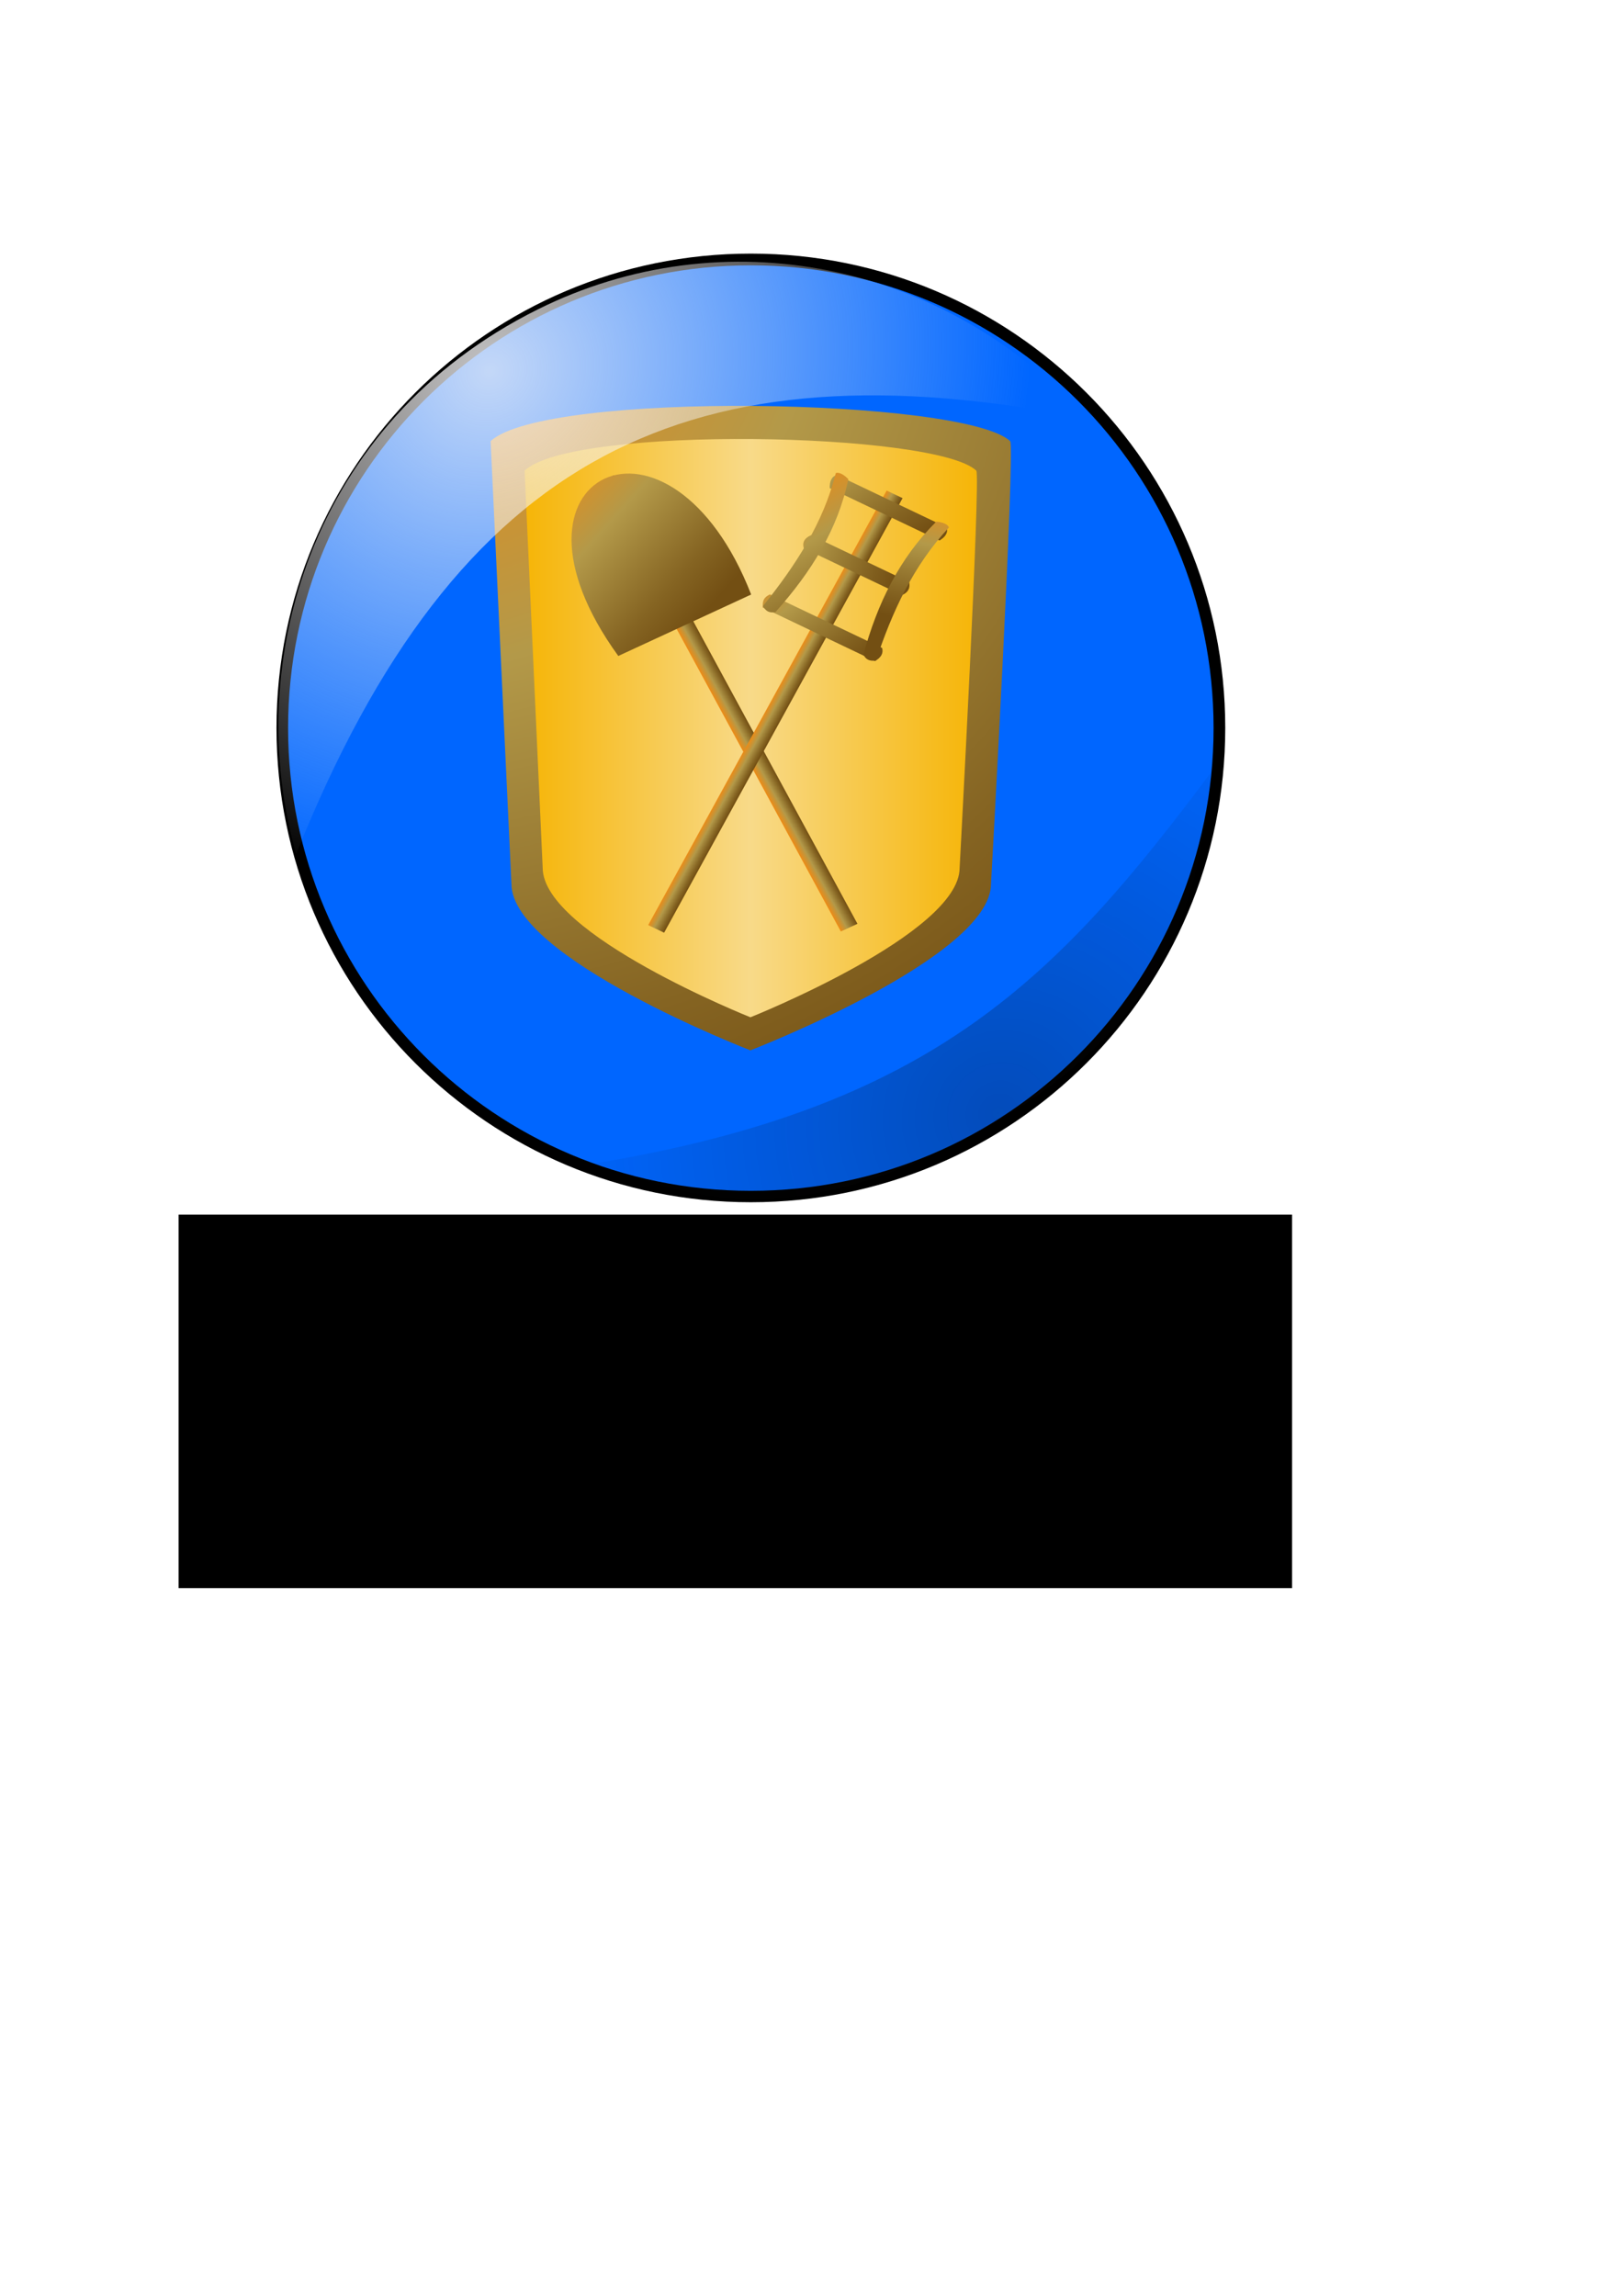 <?xml version="1.0" encoding="UTF-8" standalone="no"?>
<!-- Created with Inkscape (http://www.inkscape.org/) -->

<svg
   xmlns:a="http://ns.adobe.com/AdobeSVGViewerExtensions/3.0/"
   xmlns:dc="http://purl.org/dc/elements/1.1/"
   xmlns:cc="http://creativecommons.org/ns#"
   xmlns:rdf="http://www.w3.org/1999/02/22-rdf-syntax-ns#"
   xmlns:svg="http://www.w3.org/2000/svg"
   xmlns="http://www.w3.org/2000/svg"
   xmlns:xlink="http://www.w3.org/1999/xlink"
   xmlns:sodipodi="http://sodipodi.sourceforge.net/DTD/sodipodi-0.dtd"
   xmlns:inkscape="http://www.inkscape.org/namespaces/inkscape"
   width="744.094"
   height="1052.362"
   id="svg3815"
   version="1.1"
   inkscape:version="0.48.3.1 r9886"
   sodipodi:docname="BrouwHulp-Amarillo-text.svg"
   inkscape:export-filename="/home/adrie/Documenten/bier/BrouwHulp/BrouwHulp Gold/Artwork/BrouwHulp-Amarillo-text.png"
   inkscape:export-xdpi="100.05239"
   inkscape:export-ydpi="100.05239">
  <defs
     id="defs3817">
    <linearGradient
       id="linearGradient8263">
      <stop
         style="stop-color:#0a090a;stop-opacity:0.281;"
         offset="0"
         id="stop8265" />
      <stop
         style="stop-color:#0a090a;stop-opacity:0.026;"
         offset="1"
         id="stop8267" />
    </linearGradient>
    <radialGradient
       cx="141.349"
       cy="136.542"
       fx="141.349"
       fy="136.542"
       gradientUnits="userSpaceOnUse"
       id="XMLID_20_"
       r="205.26"
       gradientTransform="matrix(0.68,0,0,0.708,222.257,-53.247)">
      <stop
         offset="0"
         style="stop-color:#f6890d;stop-opacity:1;"
         id="stop9766" />
      <stop
         offset="0.414"
         style="stop-color:#B39949"
         id="stop9768" />
      <stop
         offset="0.808"
         style="stop-color:#856422"
         id="stop9770" />
      <stop
         offset="1"
         style="stop-color:#734F13"
         id="stop9772" />
      <a:midPointStop
         offset="0"
         style="stop-color:#E8D776" />
      <a:midPointStop
         offset="0.455"
         style="stop-color:#E8D776" />
      <a:midPointStop
         offset="1"
         style="stop-color:#734F13" />
    </radialGradient>
    <linearGradient
       id="linearGradient14907">
      <stop
         style="stop-color:#f6b507;stop-opacity:1"
         offset="0"
         id="stop14909" />
      <stop
         id="stop14915"
         offset="0.5"
         style="stop-color:#f8da89;stop-opacity:1;" />
      <stop
         style="stop-color:#f6b507;stop-opacity:1"
         offset="1"
         id="stop14911" />
    </linearGradient>
    <filter
       id="filter12927-4"
       inkscape:collect="always">
      <feGaussianBlur
         id="feGaussianBlur12929-8"
         stdDeviation="6.762"
         inkscape:collect="always" />
    </filter>
    <filter
       id="filter12903"
       inkscape:collect="always">
      <feGaussianBlur
         id="feGaussianBlur12905"
         stdDeviation="8.289"
         inkscape:collect="always" />
    </filter>
    <radialGradient
       r="202.174"
       fy="153.4"
       fx="254.233"
       cy="153.4"
       cx="254.233"
       gradientTransform="matrix(0.666,1.074,-1.153,0.715,347.206,97.602)"
       gradientUnits="userSpaceOnUse"
       id="radialGradient12125"
       xlink:href="#linearGradient8255"
       inkscape:collect="always" />
    <radialGradient
       r="153.08"
       fy="877.306"
       fx="592.035"
       cy="877.306"
       cx="592.035"
       gradientTransform="matrix(1.063,-0.883,0.825,0.994,-760.631,499.907)"
       gradientUnits="userSpaceOnUse"
       id="radialGradient12122-2"
       xlink:href="#linearGradient8263-6"
       inkscape:collect="always" />
    <radialGradient
       r="153.08"
       fy="877.306"
       fx="592.035"
       cy="877.306"
       cx="592.035"
       gradientTransform="matrix(1.063,-0.883,0.825,0.994,-760.631,499.907)"
       gradientUnits="userSpaceOnUse"
       id="radialGradient12119"
       xlink:href="#linearGradient8263-6"
       inkscape:collect="always" />
    <radialGradient
       r="202.174"
       fy="153.4"
       fx="254.233"
       cy="153.4"
       cx="254.233"
       gradientTransform="matrix(0.666,1.074,-1.153,0.715,352.92,99.031)"
       gradientUnits="userSpaceOnUse"
       id="radialGradient12117"
       xlink:href="#linearGradient8255"
       inkscape:collect="always" />
    <radialGradient
       gradientTransform="matrix(0.68,0,0,0.708,222.257,-53.247)"
       r="205.26"
       id="radialGradient11928"
       gradientUnits="userSpaceOnUse"
       fy="136.542"
       fx="141.349"
       cy="136.542"
       cx="141.349">
      <stop
         id="stop11930"
         style="stop-color:#f6890d;stop-opacity:1;"
         offset="0" />
      <stop
         id="stop11932"
         style="stop-color:#B39949"
         offset="0.414" />
      <stop
         id="stop11934"
         style="stop-color:#856422"
         offset="0.808" />
      <stop
         id="stop11936"
         style="stop-color:#734F13"
         offset="1" />
      <a:midPointStop
         style="stop-color:#E8D776"
         offset="0" />
      <a:midPointStop
         style="stop-color:#E8D776"
         offset="0.455" />
      <a:midPointStop
         style="stop-color:#734F13"
         offset="1" />
    </radialGradient>
    <linearGradient
       y2="128.201"
       x2="375.446"
       y1="150.676"
       x1="369.946"
       gradientTransform="matrix(0.857,0.443,0.438,-0.866,0.725,42.17)"
       gradientUnits="userSpaceOnUse"
       id="linearGradient11615"
       xlink:href="#XMLID_20_-3"
       inkscape:collect="always" />
    <radialGradient
       gradientTransform="matrix(0.68,0,0,0.708,222.257,-53.247)"
       r="205.26"
       id="radialGradient11917"
       gradientUnits="userSpaceOnUse"
       fy="136.542"
       fx="141.349"
       cy="136.542"
       cx="141.349">
      <stop
         id="stop11919"
         style="stop-color:#f6890d;stop-opacity:1;"
         offset="0" />
      <stop
         id="stop11921"
         style="stop-color:#B39949"
         offset="0.414" />
      <stop
         id="stop11923"
         style="stop-color:#856422"
         offset="0.808" />
      <stop
         id="stop11925"
         style="stop-color:#734F13"
         offset="1" />
      <a:midPointStop
         style="stop-color:#E8D776"
         offset="0" />
      <a:midPointStop
         style="stop-color:#E8D776"
         offset="0.455" />
      <a:midPointStop
         style="stop-color:#734F13"
         offset="1" />
    </radialGradient>
    <linearGradient
       y2="128.284"
       x2="374.108"
       y1="142.469"
       x1="348.582"
       gradientTransform="matrix(0.857,0.443,0.438,-0.866,0.725,42.17)"
       gradientUnits="userSpaceOnUse"
       id="linearGradient11613"
       xlink:href="#XMLID_20_-3"
       inkscape:collect="always" />
    <radialGradient
       gradientTransform="matrix(0.68,0,0,0.708,222.257,-53.247)"
       r="205.26"
       id="radialGradient11906"
       gradientUnits="userSpaceOnUse"
       fy="136.542"
       fx="141.349"
       cy="136.542"
       cx="141.349">
      <stop
         id="stop11908"
         style="stop-color:#f6890d;stop-opacity:1;"
         offset="0" />
      <stop
         id="stop11910"
         style="stop-color:#B39949"
         offset="0.414" />
      <stop
         id="stop11912"
         style="stop-color:#856422"
         offset="0.808" />
      <stop
         id="stop11914"
         style="stop-color:#734F13"
         offset="1" />
      <a:midPointStop
         style="stop-color:#E8D776"
         offset="0" />
      <a:midPointStop
         style="stop-color:#E8D776"
         offset="0.455" />
      <a:midPointStop
         style="stop-color:#734F13"
         offset="1" />
    </radialGradient>
    <linearGradient
       y2="134.629"
       x2="372.894"
       y1="131.447"
       x1="347.314"
       gradientTransform="matrix(0.857,0.443,0.438,-0.866,0.725,42.17)"
       gradientUnits="userSpaceOnUse"
       id="linearGradient11611"
       xlink:href="#XMLID_20_-3"
       inkscape:collect="always" />
    <radialGradient
       gradientTransform="matrix(0.68,0,0,0.708,222.257,-53.247)"
       r="205.26"
       id="radialGradient11895"
       gradientUnits="userSpaceOnUse"
       fy="136.542"
       fx="141.349"
       cy="136.542"
       cx="141.349">
      <stop
         id="stop11897"
         style="stop-color:#f6890d;stop-opacity:1;"
         offset="0" />
      <stop
         id="stop11899"
         style="stop-color:#B39949"
         offset="0.414" />
      <stop
         id="stop11901"
         style="stop-color:#856422"
         offset="0.808" />
      <stop
         id="stop11903"
         style="stop-color:#734F13"
         offset="1" />
      <a:midPointStop
         style="stop-color:#E8D776"
         offset="0" />
      <a:midPointStop
         style="stop-color:#E8D776"
         offset="0.455" />
      <a:midPointStop
         style="stop-color:#734F13"
         offset="1" />
    </radialGradient>
    <linearGradient
       y2="141.537"
       x2="372.59"
       y1="153.462"
       x1="346.919"
       gradientTransform="matrix(0.857,0.443,0.438,-0.866,0.725,42.17)"
       gradientUnits="userSpaceOnUse"
       id="linearGradient11609"
       xlink:href="#XMLID_20_-3"
       inkscape:collect="always" />
    <radialGradient
       gradientTransform="matrix(0.68,0,0,0.708,222.257,-53.247)"
       r="205.26"
       id="radialGradient11884"
       gradientUnits="userSpaceOnUse"
       fy="136.542"
       fx="141.349"
       cy="136.542"
       cx="141.349">
      <stop
         id="stop11886"
         style="stop-color:#f6890d;stop-opacity:1;"
         offset="0" />
      <stop
         id="stop11888"
         style="stop-color:#B39949"
         offset="0.414" />
      <stop
         id="stop11890"
         style="stop-color:#856422"
         offset="0.808" />
      <stop
         id="stop11892"
         style="stop-color:#734F13"
         offset="1" />
      <a:midPointStop
         style="stop-color:#E8D776"
         offset="0" />
      <a:midPointStop
         style="stop-color:#E8D776"
         offset="0.455" />
      <a:midPointStop
         style="stop-color:#734F13"
         offset="1" />
    </radialGradient>
    <linearGradient
       y2="119.161"
       x2="374.823"
       y1="128.935"
       x1="351.189"
       gradientTransform="matrix(0.857,0.443,0.438,-0.866,0.725,42.17)"
       gradientUnits="userSpaceOnUse"
       id="linearGradient11607"
       xlink:href="#XMLID_20_-3"
       inkscape:collect="always" />
    <radialGradient
       gradientTransform="matrix(0.68,0,0,0.708,222.257,-53.247)"
       r="205.26"
       id="radialGradient11873"
       gradientUnits="userSpaceOnUse"
       fy="136.542"
       fx="141.349"
       cy="136.542"
       cx="141.349">
      <stop
         id="stop11875"
         style="stop-color:#f6890d;stop-opacity:1;"
         offset="0" />
      <stop
         id="stop11877"
         style="stop-color:#B39949"
         offset="0.414" />
      <stop
         id="stop11879"
         style="stop-color:#856422"
         offset="0.808" />
      <stop
         id="stop11881"
         style="stop-color:#734F13"
         offset="1" />
      <a:midPointStop
         style="stop-color:#E8D776"
         offset="0" />
      <a:midPointStop
         style="stop-color:#E8D776"
         offset="0.455" />
      <a:midPointStop
         style="stop-color:#734F13"
         offset="1" />
    </radialGradient>
    <linearGradient
       y2="105.842"
       x2="354.573"
       y1="105.842"
       x1="351.521"
       gradientTransform="matrix(0.965,0,0,0.971,32.11,-34.654)"
       gradientUnits="userSpaceOnUse"
       id="linearGradient11605"
       xlink:href="#XMLID_20_-3"
       inkscape:collect="always" />
    <radialGradient
       gradientTransform="matrix(0.68,0,0,0.708,222.257,-53.247)"
       r="205.26"
       id="radialGradient11862"
       gradientUnits="userSpaceOnUse"
       fy="136.542"
       fx="141.349"
       cy="136.542"
       cx="141.349">
      <stop
         id="stop11864"
         style="stop-color:#f6890d;stop-opacity:1;"
         offset="0" />
      <stop
         id="stop11866"
         style="stop-color:#B39949"
         offset="0.414" />
      <stop
         id="stop11868"
         style="stop-color:#856422"
         offset="0.808" />
      <stop
         id="stop11870"
         style="stop-color:#734F13"
         offset="1" />
      <a:midPointStop
         style="stop-color:#E8D776"
         offset="0" />
      <a:midPointStop
         style="stop-color:#E8D776"
         offset="0.455" />
      <a:midPointStop
         style="stop-color:#734F13"
         offset="1" />
    </radialGradient>
    <linearGradient
       y2="119.344"
       x2="361.013"
       y1="152.237"
       x1="346.585"
       gradientTransform="matrix(0.894,-0.448,-0.448,-0.894,82.907,361.768)"
       gradientUnits="userSpaceOnUse"
       id="linearGradient11603"
       xlink:href="#XMLID_20_-3"
       inkscape:collect="always" />
    <radialGradient
       gradientTransform="matrix(0.68,0,0,0.708,222.257,-53.247)"
       r="205.26"
       id="radialGradient11851"
       gradientUnits="userSpaceOnUse"
       fy="136.542"
       fx="141.349"
       cy="136.542"
       cx="141.349">
      <stop
         id="stop11853"
         style="stop-color:#f6890d;stop-opacity:1;"
         offset="0" />
      <stop
         id="stop11855"
         style="stop-color:#B39949"
         offset="0.414" />
      <stop
         id="stop11857"
         style="stop-color:#856422"
         offset="0.808" />
      <stop
         id="stop11859"
         style="stop-color:#734F13"
         offset="1" />
      <a:midPointStop
         style="stop-color:#E8D776"
         offset="0" />
      <a:midPointStop
         style="stop-color:#E8D776"
         offset="0.455" />
      <a:midPointStop
         style="stop-color:#734F13"
         offset="1" />
    </radialGradient>
    <linearGradient
       y2="105.842"
       x2="354.573"
       y1="105.842"
       x1="351.521"
       gradientTransform="translate(-87.88,-360.592)"
       gradientUnits="userSpaceOnUse"
       id="linearGradient11601"
       xlink:href="#XMLID_20_-3"
       inkscape:collect="always" />
    <linearGradient
       id="linearGradient14907-8">
      <stop
         id="stop14909-5"
         offset="0"
         style="stop-color:#f6b507;stop-opacity:1" />
      <stop
         style="stop-color:#f8da89;stop-opacity:1;"
         offset="0.5"
         id="stop14915-3" />
      <stop
         id="stop14911-2"
         offset="1"
         style="stop-color:#f6b507;stop-opacity:1" />
    </linearGradient>
    <linearGradient
       y2="112.05"
       x2="398.237"
       y1="112.05"
       x1="336.679"
       gradientUnits="userSpaceOnUse"
       id="linearGradient11599"
       xlink:href="#linearGradient14907-8"
       inkscape:collect="always" />
    <radialGradient
       gradientTransform="matrix(0.68,0,0,0.708,222.257,-53.247)"
       r="205.26"
       id="XMLID_20_-3"
       gradientUnits="userSpaceOnUse"
       fy="136.542"
       fx="141.349"
       cy="136.542"
       cx="141.349">
      <stop
         id="stop9766-3"
         style="stop-color:#f6890d;stop-opacity:1;"
         offset="0" />
      <stop
         id="stop9768-8"
         style="stop-color:#B39949"
         offset="0.414" />
      <stop
         id="stop9770-4"
         style="stop-color:#856422"
         offset="0.808" />
      <stop
         id="stop9772-7"
         style="stop-color:#734F13"
         offset="1" />
      <a:midPointStop
         style="stop-color:#E8D776"
         offset="0" />
      <a:midPointStop
         style="stop-color:#E8D776"
         offset="0.455" />
      <a:midPointStop
         style="stop-color:#734F13"
         offset="1" />
    </radialGradient>
    <radialGradient
       r="205.26"
       fy="136.542"
       fx="141.349"
       cy="136.542"
       cx="141.349"
       gradientTransform="matrix(0.68,0,0,0.708,222.257,-53.247)"
       gradientUnits="userSpaceOnUse"
       id="radialGradient11597"
       xlink:href="#XMLID_20_-3"
       inkscape:collect="always" />
    <radialGradient
       r="202.174"
       fy="153.4"
       fx="254.233"
       cy="153.4"
       cx="254.233"
       gradientTransform="matrix(0.666,1.074,-1.153,0.715,352.92,99.031)"
       gradientUnits="userSpaceOnUse"
       id="radialGradient6130"
       xlink:href="#linearGradient8255"
       inkscape:collect="always" />
    <radialGradient
       r="153.08"
       fy="877.306"
       fx="592.035"
       cy="877.306"
       cx="592.035"
       gradientTransform="matrix(1.063,-0.883,0.825,0.994,-760.631,499.907)"
       gradientUnits="userSpaceOnUse"
       id="radialGradient6127"
       xlink:href="#linearGradient8263-6"
       inkscape:collect="always" />
    <linearGradient
       gradientTransform="matrix(1.2,0,0,1.358,-111.818,-208.708)"
       y2="722.653"
       x2="397"
       y1="705.153"
       x1="408.786"
       gradientUnits="userSpaceOnUse"
       id="linearGradient8301"
       xlink:href="#linearGradient3340"
       inkscape:collect="always" />
    <radialGradient
       r="171.313"
       fy="446.541"
       fx="384.377"
       cy="446.541"
       cx="384.377"
       gradientTransform="matrix(0.584,1.001,-0.677,0.395,462.479,-74.437)"
       gradientUnits="userSpaceOnUse"
       id="radialGradient4345"
       xlink:href="#linearGradient4325"
       inkscape:collect="always" />
    <linearGradient
       y2="722.653"
       x2="397"
       y1="705.153"
       x1="408.786"
       gradientUnits="userSpaceOnUse"
       id="linearGradient4343"
       xlink:href="#linearGradient3340"
       inkscape:collect="always" />
    <linearGradient
       id="linearGradient3340">
      <stop
         id="stop3342"
         offset="0"
         style="stop-color:#ffefef;stop-opacity:1;" />
      <stop
         id="stop3344"
         offset="1"
         style="stop-color:#b3b3b3;stop-opacity:0;" />
    </linearGradient>
    <linearGradient
       id="linearGradient4317">
      <stop
         id="stop4319"
         offset="0"
         style="stop-color:#f3eaf5;stop-opacity:1;" />
      <stop
         id="stop4321"
         offset="1"
         style="stop-color:#8800aa;stop-opacity:1" />
    </linearGradient>
    <linearGradient
       id="linearGradient4325">
      <stop
         id="stop4327"
         offset="0"
         style="stop-color:#fff3f3;stop-opacity:1;" />
      <stop
         id="stop4329"
         offset="1"
         style="stop-color:#b3b3b3;stop-opacity:1;" />
    </linearGradient>
    <linearGradient
       id="linearGradient8255">
      <stop
         id="stop8257"
         offset="0"
         style="stop-color:#f6f5f6;stop-opacity:0.795;" />
      <stop
         id="stop8259"
         offset="1"
         style="stop-color:#f6f5f6;stop-opacity:0;" />
    </linearGradient>
    <linearGradient
       id="linearGradient8263-6">
      <stop
         id="stop8265-1"
         offset="0"
         style="stop-color:#0a090a;stop-opacity:0.281;" />
      <stop
         id="stop8267-2"
         offset="1"
         style="stop-color:#0a090a;stop-opacity:0.026;" />
    </linearGradient>
    <inkscape:perspective
       id="perspective6170"
       inkscape:persp3d-origin="372.04724 : 350.78739 : 1"
       inkscape:vp_z="744.09448 : 526.18109 : 1"
       inkscape:vp_y="0 : 1000 : 0"
       inkscape:vp_x="0 : 526.18109 : 1"
       sodipodi:type="inkscape:persp3d" />
  </defs>
  <sodipodi:namedview
     id="base"
     pagecolor="#ffffff"
     bordercolor="#666666"
     borderopacity="1.0"
     inkscape:pageopacity="0.0"
     inkscape:pageshadow="2"
     inkscape:zoom="0.35"
     inkscape:cx="17.857143"
     inkscape:cy="520"
     inkscape:document-units="px"
     inkscape:current-layer="layer1"
     showgrid="false"
     inkscape:window-width="1600"
     inkscape:window-height="814"
     inkscape:window-x="-8"
     inkscape:window-y="25"
     inkscape:window-maximized="1" />
  <g
     inkscape:label="Layer 1"
     inkscape:groupmode="layer"
     id="layer1">
    <flowRoot
       xml:space="preserve"
       id="flowRoot3066"
       style="font-size:64.667px;font-style:normal;font-variant:normal;font-weight:normal;font-stretch:normal;text-align:center;line-height:80%;letter-spacing:0px;word-spacing:0px;writing-mode:lr-tb;text-anchor:middle;fill:#000000;fill-opacity:1;stroke:none;font-family:Exotc350 DmBd BT;-inkscape-font-specification:Exotc350 DmBd BT"
       transform="matrix(1.626,0,0,1.471,-456.762,383.153)"><flowRegion
         id="flowRegion3068"><rect
           id="rect3070"
           width="313.959"
           height="116.375"
           x="331.271"
           y="118.024"
           style="font-size:64.667px;font-style:normal;font-variant:normal;font-weight:normal;font-stretch:normal;text-align:center;line-height:80%;writing-mode:lr-tb;text-anchor:middle;fill:#000000;fill-opacity:1;font-family:Exotc350 DmBd BT;-inkscape-font-specification:Exotc350 DmBd BT" /></flowRegion><flowPara
         id="flowPara3844">BrouwHulp</flowPara><flowPara
         id="flowPara3846">Amarillo</flowPara></flowRoot>    <g
       transform="matrix(7.205,0,0,7.205,-3036.801,-3833.784)"
       id="layer1-1"
       inkscape:label="Layer 1">
      <g
         transform="matrix(0.128,0,0,0.128,409.174,494.223)"
         id="g12931">
        <path
           transform="matrix(-1.019,0,0,1.025,836.3,309.729)"
           d="m 591.429,339.505 c 0,127.025 -103.614,230 -231.429,230 -127.814,0 -231.429,-102.975 -231.429,-230 0,-127.025 103.614,-230 231.429,-230 127.814,0 231.429,102.975 231.429,230 z"
           sodipodi:ry="230"
           sodipodi:rx="231.42857"
           sodipodi:cy="339.50504"
           sodipodi:cx="360"
           id="path4333"
           style="fill:#000000;fill-opacity:1;stroke:none"
           sodipodi:type="arc"
           inkscape:export-filename="/home/adrie/Documents/Logo Witte Paard zonder tekst 85.png"
           inkscape:export-xdpi="16.221373"
           inkscape:export-ydpi="16.221373" />
        <path
           sodipodi:type="arc"
           style="fill:#0066ff;fill-opacity:1;stroke:none"
           id="path2367"
           sodipodi:cx="360"
           sodipodi:cy="339.50504"
           sodipodi:rx="231.42857"
           sodipodi:ry="230"
           d="m 591.429,339.505 c 0,127.025 -103.614,230 -231.429,230 -127.814,0 -231.429,-102.975 -231.429,-230 0,-127.025 103.614,-230 231.429,-230 127.814,0 231.429,102.975 231.429,230 z"
           transform="matrix(-0.994,0,0,1,827.278,318.291)"
           inkscape:export-filename="/home/adrie/Documents/Logo Witte Paard zonder tekst 85.png"
           inkscape:export-xdpi="16.221373"
           inkscape:export-ydpi="16.221373" />
        <path
           sodipodi:nodetypes="ccsc"
           id="path6306"
           d="m 392.023,874.124 c 168.898,-27.943 230.378,-92.688 307.231,-195.695 -7.229,52.975 -13.398,127.818 -126.595,185.31 -91.563,46.504 -140.68,24.412 -180.635,10.385 z"
           style="fill:url(#radialGradient12122-2);fill-opacity:1;stroke:none;filter:url(#filter12927-4)"
           inkscape:transform-center-y="86.230851"
           inkscape:transform-center-x="-24.976685"
           inkscape:connector-curvature="0" />
        <g
           id="g9065"
           transform="matrix(3.653,0,0,3.239,-264.033,301.941)">
          <g
             transform="translate(-166.682,-2.174)"
             id="g14917">
            <path
               inkscape:connector-curvature="0"
               d="m 332.056,68.006 c 7.478,-7.79 64.359,-6.61 70.704,0 0.721,0.751 -2.606,67.932 -2.606,67.932 0,11.272 -32.746,25.555 -32.746,25.555 0,0 -32.519,-14.165 -32.519,-25.555 l -2.833,-67.932 z"
               id="path9774"
               style="fill:url(#radialGradient11597);stroke:none" />
            <path
               inkscape:connector-curvature="0"
               d="m 336.679,72.533 c 6.502,-6.991 55.953,-5.931 61.469,0 0.627,0.674 -2.266,60.955 -2.266,60.955 0,10.115 -28.469,22.931 -28.469,22.931 0,0 -28.271,-12.71 -28.271,-22.931 l -2.463,-60.955 z"
               id="path9785"
               style="fill:url(#linearGradient11599);fill-opacity:1" />
          </g>
          <g
             transform="matrix(0.872,0,0,0.908,-110.105,4.244)"
             id="g21788">
            <g
               id="g21745">
              <rect
                 transform="matrix(0.894,-0.448,-0.448,-0.894,0,0)"
                 y="-300.761"
                 x="263.794"
                 height="84.79"
                 width="2.899"
                 id="rect21602"
                 style="fill:url(#linearGradient11601);fill-opacity:1;stroke:none" />
              <path
                 inkscape:connector-curvature="0"
                 sodipodi:nodetypes="cccc"
                 id="rect21604"
                 d="m 333.685,74.179 c 6.465,-3.233 16.72,2.4 22.892,19.572 l -20.735,10.385 C 325.524,88.712 327.424,77.395 333.685,74.179 z"
                 style="fill:url(#linearGradient11603);fill-opacity:1;stroke:none" />
            </g>
            <g
               id="g21779">
              <rect
                 transform="matrix(0.888,0.459,0.452,-0.892,0,0)"
                 style="fill:url(#linearGradient11605);fill-opacity:1;stroke:none"
                 id="rect21631"
                 width="2.798"
                 height="82.33"
                 x="371.523"
                 y="23.441" />
              <g
                 id="g21772">
                <path
                   inkscape:connector-curvature="0"
                   style="fill:url(#linearGradient11607);fill-opacity:1;stroke:none"
                   d="m 358.386,95.949 17.512,9.048 c 0.915,-0.562 1.355,-1.278 1.12,-2.212 l -17.512,-9.048 c -1.205,0.605 -1.115,1.416 -1.12,2.212 z"
                   id="rect21645"
                   sodipodi:nodetypes="ccccc" />
                <path
                   inkscape:connector-curvature="0"
                   style="fill:url(#linearGradient11609);fill-opacity:1;stroke:none"
                   d="m 368.836,75.768 17.138,8.855 c 0.875,-0.577 1.37,-1.275 1.12,-2.212 L 369.956,73.555 c -0.849,0.246 -1.13,1.079 -1.12,2.212 z"
                   id="rect21647"
                   sodipodi:nodetypes="ccccc" />
                <path
                   inkscape:connector-curvature="0"
                   style="fill:url(#linearGradient11611);fill-opacity:1;stroke:none"
                   d="m 364.796,85.939 15.316,7.914 c 0.951,-0.439 1.33,-1.173 1.12,-2.212 L 365.915,83.727 c -1.085,0.515 -1.373,1.305 -1.12,2.212 z"
                   id="rect21649"
                   sodipodi:nodetypes="ccccc" />
                <path
                   inkscape:connector-curvature="0"
                   style="fill:url(#linearGradient11613);fill-opacity:1;stroke:none"
                   d="m 358.414,95.708 c 0.375,0.715 0.881,1.251 1.956,1.011 5.606,-6.779 9.763,-14.068 11.373,-22.47 -1.116,-1.242 -1.836,-1.108 -1.956,-1.011 -1.933,8.349 -6.239,15.554 -11.373,22.47 z"
                   id="rect21651"
                   sodipodi:nodetypes="ccccc" />
                <path
                   inkscape:connector-curvature="0"
                   sodipodi:nodetypes="ccccc"
                   id="path21657"
                   d="m 376.055,104.906 c -0.793,0.112 -1.52,0.011 -1.956,-1.011 2.158,-8.561 5.574,-16.232 11.373,-22.47 1.65,0.187 1.963,0.856 1.956,1.011 -5.567,6.471 -8.828,14.216 -11.373,22.47 z"
                   style="fill:url(#linearGradient11615);fill-opacity:1;stroke:none" />
              </g>
            </g>
          </g>
        </g>
        <path
           style="fill:url(#radialGradient12125);fill-opacity:1;stroke:none;filter:url(#filter12903)"
           d="m 636.452,503.957 c -197.143,-38.754 -313.036,16.96 -393.036,216.429 -26.964,-93.924 6.491,-214.199 120.179,-270.714 91.96,-45.714 202.143,-23.924 272.857,54.286 z"
           id="path4347"
           sodipodi:nodetypes="ccsc"
           inkscape:connector-curvature="0" />
      </g>
    </g>
  </g>
</svg>
